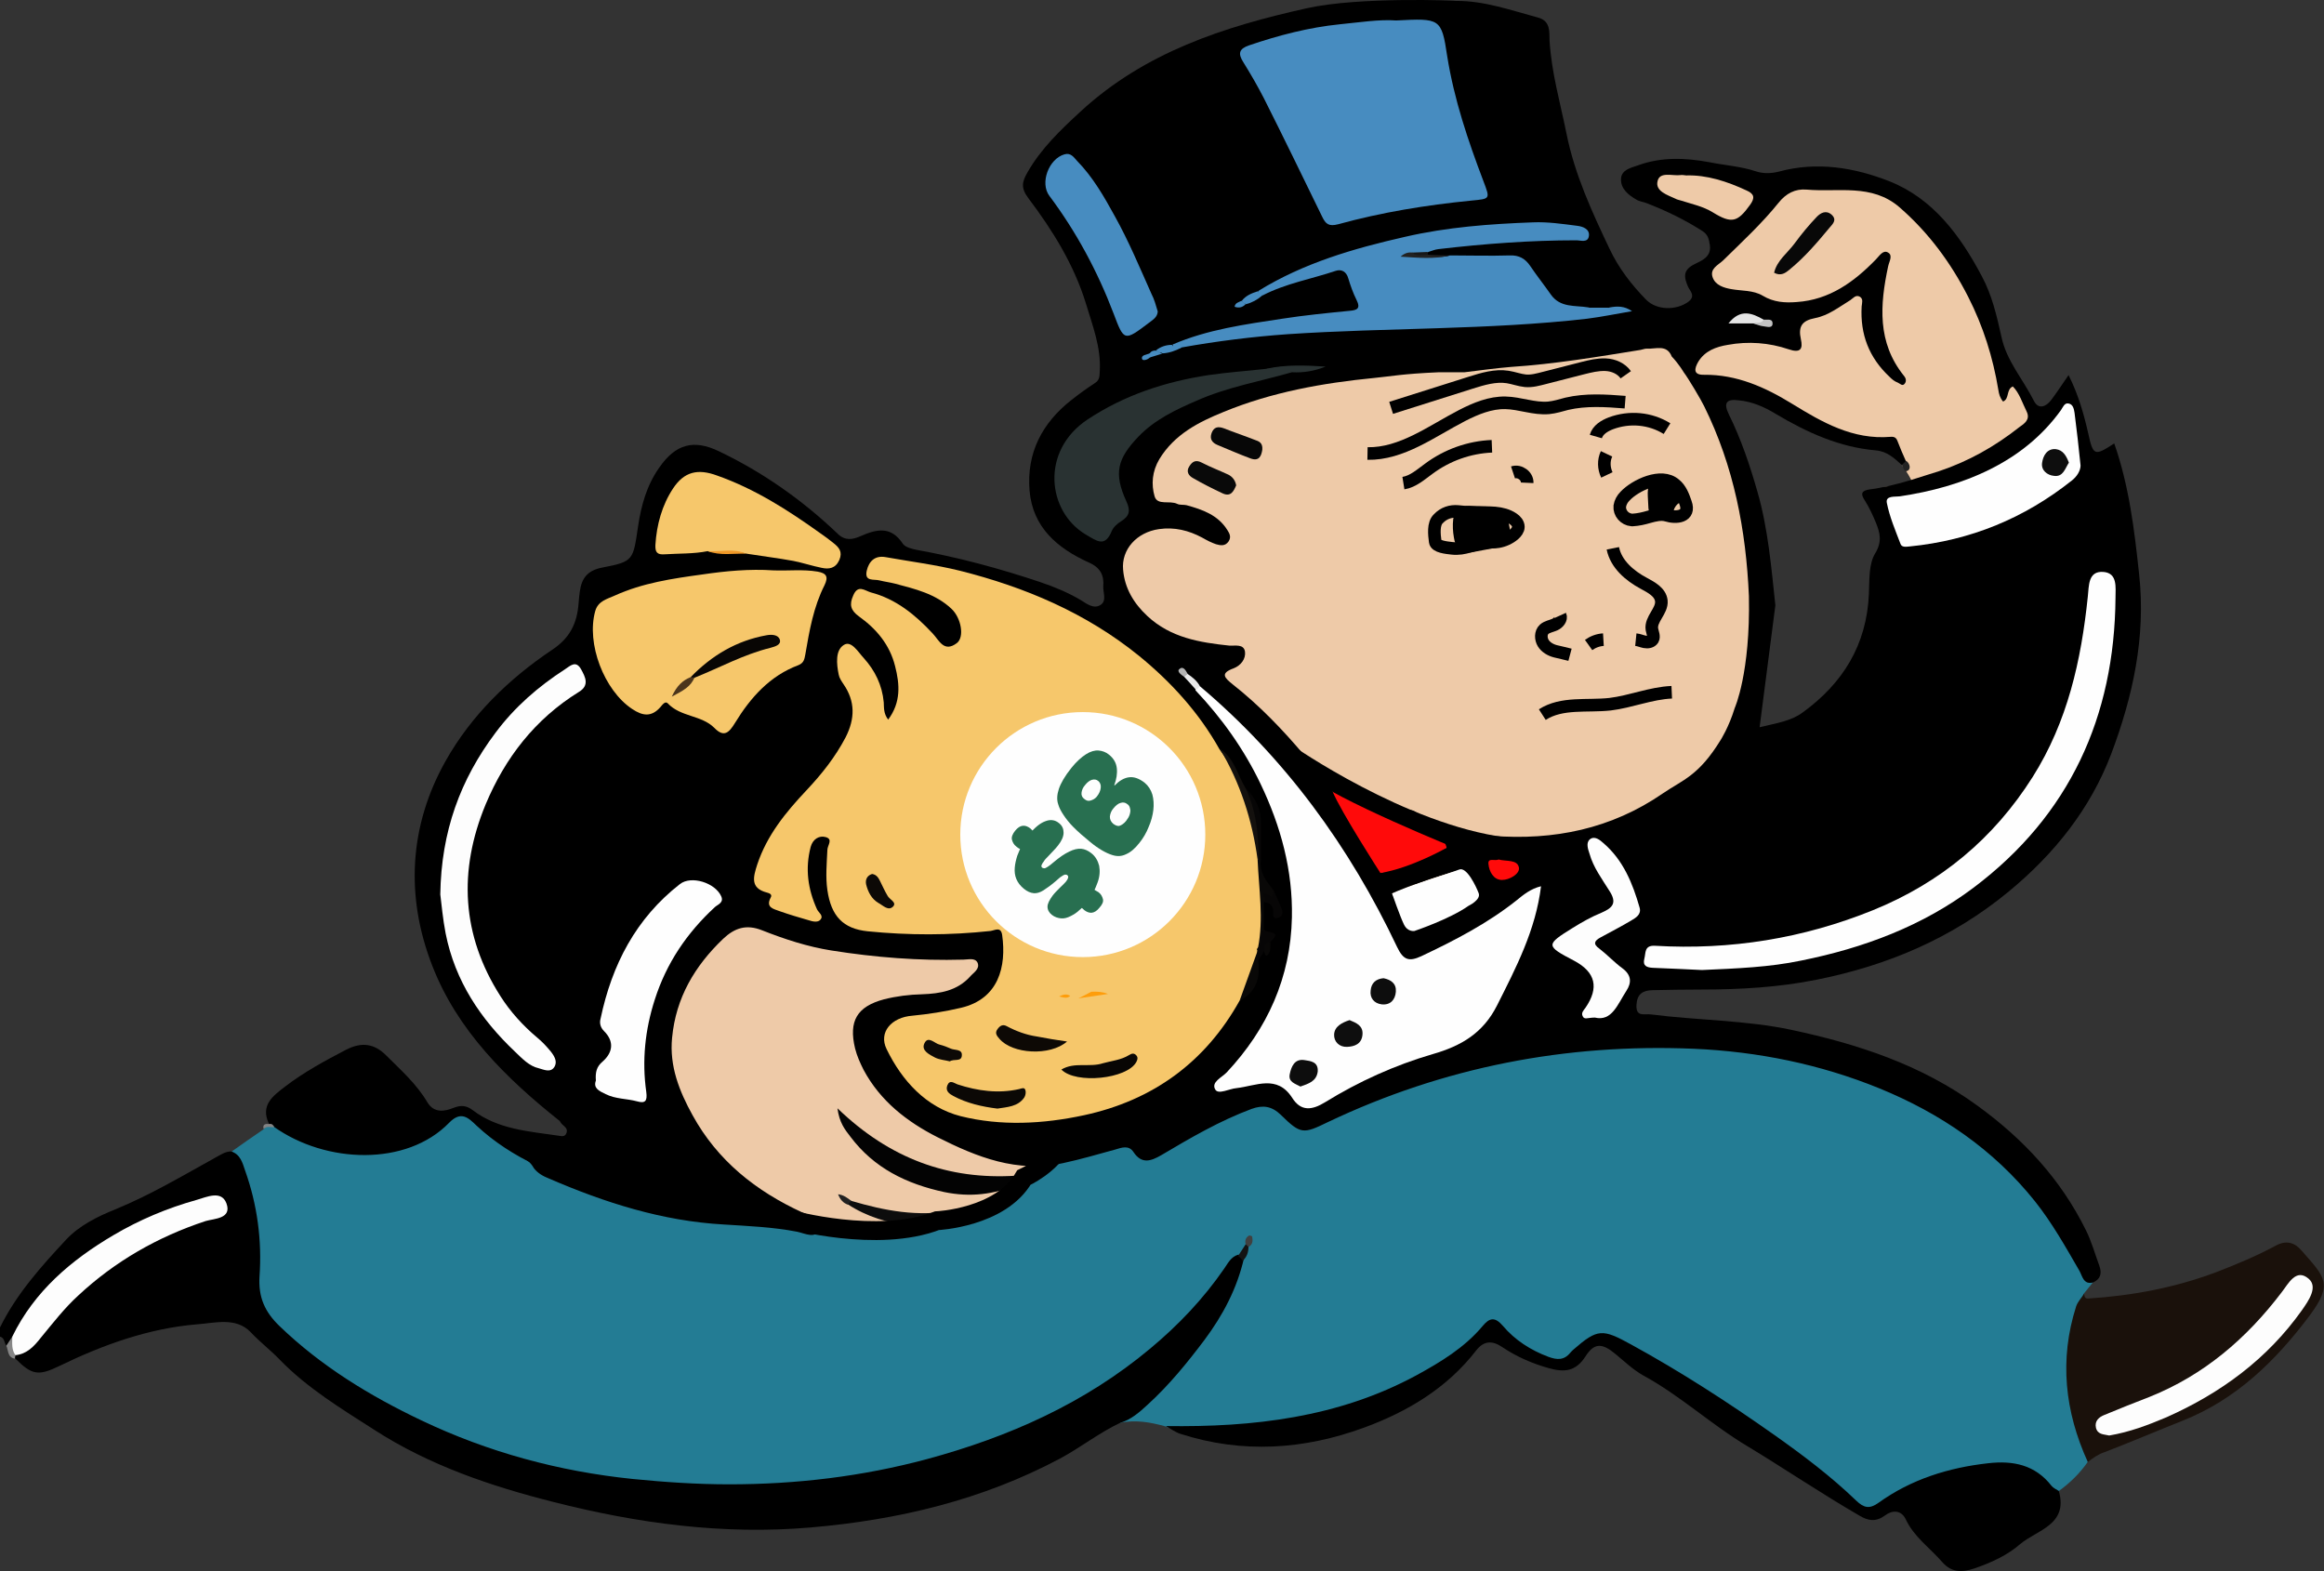 <?xml version="1.0" encoding="utf-8"?>
<!-- Generator: Adobe Illustrator 27.0.1, SVG Export Plug-In . SVG Version: 6.00 Build 0)  -->
<svg version="1.1" id="Layer_1" xmlns="http://www.w3.org/2000/svg" xmlns:xlink="http://www.w3.org/1999/xlink" x="0px" y="0px"
	 viewBox="0 0 737.9 498.9" style="enable-background:new 0 0 737.9 498.9;" xml:space="preserve">
<rect x="0" y="0" width="737.9" height="498.9" fill="#333333" stroke="none"/>
<style type="text/css">
	.st0{fill:#237C94;}
	.st1{fill:#EECAA8;}
	.st2{fill:#848484;}
	.st3{fill:#1A110B;}
	.st4{fill:#868686;}
	.st5{fill:#F6C76B;}
	.st6{fill:#FEFEFE;}
	.st7{fill:#478CC0;}
	.st8{fill:#FDFDFD;}
	.st9{fill:#293232;}
	.st10{fill:#14110E;}
	.st11{fill:#FF0A0A;}
	.st12{fill:#090807;}
	.st13{fill:#070606;}
	.st14{fill:#E5E5E5;}
	.st15{fill:#222222;}
	.st16{fill:#EF9828;}
	.st17{fill:#EAEAEA;}
	.st18{fill:#0D0D0D;}
	.st19{fill:#C2C2C2;}
	.st20{fill:#B3B3B3;}
	.st21{fill:#181818;}
	.st22{fill:#232323;}
	.st23{fill:#131313;}
	.st24{fill:#030303;}
	.st25{fill:#212121;}
	.st26{fill:#404040;}
	.st27{fill:#070707;}
	.st28{fill:#090909;}
	.st29{fill:#0B0805;}
	.st30{fill:#0D0905;}
	.st31{fill:#080604;}
	.st32{fill:#0C0906;}
	.st33{fill:#FE9D0B;}
	.st34{fill:#080808;}
	.st35{fill:#0E0E0E;}
	.st36{fill:#4B351C;}
	.st37{fill:none;stroke:#000000;stroke-width:6;stroke-miterlimit:10;}
	.st38{fill:none;stroke:#000000;stroke-width:4;stroke-miterlimit:10;}
	.st39{fill:#286F50;}
</style>
<g id="f8bwkD.tif">
	<g>
		<path class="st0" d="M355.5,451.8c12.5-9.6,22.6-21.5,31.2-34.7c3.5-5.3,4.7-11.6,8-17c0.3-1.4,0.4-2.9,1.1-4.1
			c0.1-0.2,0.2-0.4,0.4-0.5c-0.2-0.1-0.4,0-0.5,0.4c-0.6,1.2-1,2.5-2.5,2.9c-7.9,11.8-16.9,22.4-28,31.4
			c-12,9.7-25.1,17.3-39.1,23.5c-19.9,8.8-40.7,14.5-62.3,17.1c-23.1,2.8-46.1,2.8-69.1-0.5c-29.4-4.1-56.8-13.7-82.1-29.3
			c-10.9-6.7-20.4-15-29.6-23.7c-1.8-1.7-2-3.8-1.8-6.3c1.2-12.6-0.1-25-3.7-37.2c-0.9-3-1.9-5.9-3.9-8.2c3.4-2.4,6.8-4.8,10.2-7.1
			c1-1.5,2.4-1.5,4-1.3c5.1,2.8,10.3,5.3,16.1,6.8c14.4,3.6,27.4,1.4,38.6-8.7c2.4-2.1,4.8-2.8,7.4-0.6c6.4,5.7,13.5,10.4,20.4,15.4
			c11.5,6.7,23.9,10.7,36.7,13.9c13,3.2,26.3,4.2,39.6,4.8c3.6,0.1,7.1,1,10.5,1.8c1.5,0.4,2.5,0.4,3.8-1.1c-4.5-2.3-9-4.6-13.4-6.9
			c-16.5-8.8-28.1-22.1-33.8-39.9c-5.1-16,1.3-29.5,11.2-41.8c5.9-7.3,11.8-9.8,21.6-5.6c19,8.1,39.6,8.4,60,7.6
			c2.2-0.1,5.4-1.2,6.4,0.7c1.3,2.6-1.5,4.7-3.1,6.6c-4.3,5.2-10.4,6.3-16.7,6.6c-4.3,0.2-8.4,0.8-12.6,1.6c-7.1,1.5-9.7,6-8,13
			c2.8,11.6,11,19,20.2,25.2c9,6,19.1,9.8,29.7,11.8c8.5,1.5,16.8-1,25-2.9c2.2-0.5,4.4-1.2,6.5-2c3.6-1.4,6.6-2.4,8.1,2.9
			c1,3.5,3.1,0.9,4.5,0c9-5.6,18.4-10.4,27.9-14.9c5.9-2.8,10.9-3,15.1,3c2.3,3.3,5.1,3.5,9.1,1.6c24.7-11.9,50.6-19.9,78-22.9
			c18-2,36.1-3.3,54.1-0.8c30.4,4.2,58.7,13.2,82.6,33.8c12.3,10.6,20.7,23.5,28.5,37.3c0.8,1.3,0.7,3.3,2.8,3.6c-1,1.2-2,2.5-3,3.7
			c-0.7,4.5-2.8,8.5-3.5,13.1c-1.8,12.6,0,24.8,4.3,36.7c0.4,1.2,1.1,2.4,0.4,3.7c-2.5,3.6-5.6,6.6-9.2,9.2
			c-2.4,1.1-3.6-0.8-4.9-2.2c-3.5-3.9-7.9-5.5-13.1-5.5c-13.2,0.2-25.3,4-36.5,11c-6.6,4.1-7.2,4-13-1.2
			c-14.6-13.1-30.8-24-47.2-34.7c-7.9-5.2-16.5-9.2-24.5-14.3c-4.7-2.9-8.5-2-12.5,1.3c-6.9,5.7-10.7,5.9-18.2,0.8
			c-2.6-1.7-5-3.6-7.2-5.9c-2-2.1-3.8-2-5.8,0c-21.9,20.6-48.7,28.6-78,30.4c-5,0.3-10,1.1-15.1,0.9c-2.6-0.1-5.2-0.2-7.6-1.2
			C365.4,451.6,360.5,450.7,355.5,451.8L355.5,451.8z"/>
		<path class="st1" d="M259,295.3c0,0-17.8-9.2-23.9-6.8c-6.1,2.4-15.9,6.8-21.9,24s-6.9,45.9,3.6,53.1s43.4,35.8,82.5,21.5
			c0,0,19.3-1.4,23.7-11c0,0,7.9-3.8,8.3-10.5l-6.1-51l4.7-4.9l-13.7-24.9L259,295.3L259,295.3z"/>
		<path d="M415,2.6c-26.5,5.9-51.5,14-71.9,32.8c-6.3,5.8-12.6,11.8-16.9,19.4c-1.6,2.8-2.2,4.8,0.3,8.1
			c7.7,10.2,14.5,21.1,18.3,33.5c2.1,7,4.8,13.8,4.4,21.3c-0.1,1.4,0.1,2.9-1.5,3.9c-2.6,1.7-5.1,3.5-7.5,5.4
			c-9.3,7.3-14.3,16.8-13.3,28.8c1,11.7,8.9,18.3,18.8,22.8c3.7,1.6,4.9,4.1,4.6,7.6c-0.1,2,1.2,4.6-0.9,5.9
			c-2.2,1.4-4.5-0.5-6.3-1.6c-4.1-2.4-8.4-4.2-12.9-5.7c-12.8-4.3-25.8-7.8-39.1-10.2c-1.5-0.3-3.6-0.8-4.4-1.9
			c-3.8-5.8-8.4-4.7-13.6-2.4c-2.3,1-4.8,1.5-7.1-0.8c-11.2-10.7-23.7-19.5-37.7-26.2c-8.1-3.9-13.8-2.3-19,5.2
			c-4,5.7-5.7,12-6.7,18.6c-1.6,10.8-1.4,11.2-11.3,13.1c-4.8,0.9-6.6,3.4-7.2,7.6c-0.2,1.3-0.3,2.6-0.4,3.9
			c-0.5,6.2-2.7,10.9-8.5,14.7c-13.7,9.2-25.6,20.8-33.7,35.2c-11.6,20.6-12.8,43-4.3,64.9c8,20.7,23.5,35.9,40.6,49.5
			c1.6,0.9,4.1,1.3,3.1,4c-0.9,2.4-3.1,1.8-5,1.7c-0.8,0-1.5-0.5-2.3-0.6c-3.6-0.7-7.3-1-10.9-1.7c-1.5-0.3-3.6,0.1-4.1,1.9
			c-0.4,1.5,1.6,1.7,2.4,2.6c2.6,2.6,6.6,3.5,8.5,7c1.2,1.6,3,2.6,4.8,3.3c17.8,7.7,36,13.5,55.5,14.6c7.8,0.5,15.6,0.8,23.3,2.3
			c2.5,0.5,6.2,2.6,7.2-1.2c0.9-3.5-3.2-3.9-5.5-4.9c-14.8-6.8-27-16.5-34.9-30.9c-4.2-7.6-7.4-15.6-6.5-24.6
			c1.2-12.7,7.2-22.8,16.2-31.4c3.7-3.5,7.4-4.7,12.4-2.7c7.1,2.8,14.4,5.2,22,6.4c13.9,2.2,27.8,3.3,41.9,2.9c1.5,0,3.7-0.7,4.5,1
			c0.8,2-1.3,3.1-2.4,4.4c-4.1,4.5-9.5,5.4-15.2,5.6c-4.1,0.1-8.1,0.6-12.1,1.6c-8.6,2.3-11.3,6.9-9.2,15.6c0.6,2.4,1.6,4.6,2.7,6.8
			c5.3,9.9,13.8,16.5,23.5,21.4c12.5,6.3,25.2,11.4,39.9,8.2c5.6-1.2,11-2.8,16.5-4.3c2-0.6,4.3-1.5,5.8,0.8c2.6,3.9,5.5,2.9,8.8,1
			c9.3-5.5,18.5-10.9,28.7-14.7c3.6-1.3,6.4-0.9,9.3,1.9c6.3,6.2,7.1,6.1,14.9,2.3c36.8-17.5,75.6-25,116.2-23.3
			c20.4,0.9,40.1,4.9,59,12.6c19.3,7.9,36.2,19.4,49.3,35.8c5.5,6.9,9.8,14.6,14.2,22.2c0.9,1.7,1.3,4.4,4.3,3.6
			c2.4-1.1,2.8-2.9,2-5.2c-1.4-3.8-2.5-7.8-4.3-11.4c-8-16.2-19.8-28.9-34.4-39.5c-17.8-13-38-19.6-59.1-24.1
			c-14.6-3.1-29.8-3-44.6-4.9c-2-0.3-4.8,1-4.6-3c0.2-3.5,2-4.6,5-4.7c5.2-0.1,10.4-0.2,15.7-0.2c12.2,0,24.4-0.7,36.4-3.1
			c22.6-4.5,43.2-13.2,61.2-28.1c14.5-12,25.8-26.2,32.4-43.5c6.9-18.3,11.1-37.3,8.9-57.2c-1.5-14.1-3.2-28.1-7.9-41.5
			c-6.3,4.1-6.7,4-8.3-3.4c-1.4-6.1-3.1-12.1-6.2-18.3c-2,2.9-3.7,5.5-5.5,7.9c-1.6,2.1-4,3.2-5.5,0.3c-3.4-6.8-8.7-12.7-10.3-20.3
			c-1.5-6.7-3-13.3-6.3-19.4c-6.8-12.8-15.4-24.5-29.2-30c-11.1-4.4-23.1-6.4-35.2-3.1c-2.4,0.6-4.9,0.7-7.3-0.1
			c-4.8-1.6-9.9-1.9-14.8-2.9c-7.6-1.4-15.2-1.7-22.6,1c-2.3,0.8-5.2,1.4-5.4,4.2c-0.2,3.2,2.3,5.2,4.9,6.7c1,0.6,2.2,0.7,3.2,1.1
			c6.2,2.4,12.2,5.3,17.8,8.9c1.8,1.2,2,2.6,2.3,4.4c0.6,3.8-2.7,5-4.7,6c-3.9,1.9-3.6,4.1-2.2,7.3c0.6,1.3,2.5,2.9,0.1,4.7
			c-3.8,2.8-10,2.8-13.4-0.6c-4.7-4.8-8.8-10.1-11.7-16.3c-5.6-11.8-11-23.5-13.6-36.4c-2-9.9-4.8-19.5-5.4-29.7
			c-0.1-2.6,0.4-6.1-3.6-7.2c-8.6-2.3-17.1-5.4-26.2-5.3C462.5,0.2,431.7-1.1,415,2.6L415,2.6z M563.7,192.2
			c-1.3-12.1-2.3-24.3-5.7-36.1c-2.4-8.4-5.2-16.7-9.1-24.6c-1.7-3.5-0.8-4.9,3.1-4.4c4.3,0.4,8.2,2.1,11.8,4.3
			c9.9,5.9,20.2,10.6,31.8,11.6c3.5,0.3,5.8,2.4,8.2,4.6c1.7,2.3,3,4.8,3,4.8c-4.3,1.3-8.7,2.4-13.2,3c-2.6,0.4-2.9,1.4-1.5,3.5
			c1.4,2.2,2.5,4.6,3.5,7c1.3,3.2,2.1,6-0.2,9.8c-2.1,3.4-1.8,8.5-2,12.9c-0.7,16.1-8.2,28.3-21,37.6c-3.8,2.8-8.3,3.4-13.7,4.7"/>
		<path class="st1" d="M465,118.2c5-0.6,9.9-1.3,14.8-1.7c13.8-0.9,27.5-3.2,41.1-5.4c0.6-0.1,1.3-0.4,1.9-0.4
			c2.9,0.2,6.4-1.5,8,2.5c2.3,2.4,3.8,5,3.8,5c1.4,1.8,5.6,8.9,6.5,10.8c9.4,19,13.3,39.3,14.2,60.3c0.5,24.4-4.5,35.5-4.5,35.5
			c-1.9,6.2-4.5,10.2-4.5,10.2c-7,11.4-12,12.6-18.3,16.9c-16.4,11.3-34.6,15-54.2,13.5c-8.3-0.6-15.8-3.5-23.3-6.5
			c-0.7-0.1-1.3-0.6-1.9-0.3c-0.2,0.1,0.5,1,0.7,1.5c2,4.2,7,5.1,10,9c-3.9,1.7-7.6,3.5-11.4,4.9c-2.3,0.9-3.2,2-2.2,4.3
			c1,2.2,2.4,3.1,5,2c3.3-1.3,6.8-2.2,10.2-3.3c5.1-1.7,6.1,3,7.8,5.6c1.8,2.8-1.5,3.8-3.3,4.9c-4.5,2.9-9.4,5.1-14.4,7.1
			c-2.9,1.1-4.4,0.7-5.5-2.3c-7.1-19.5-18.1-36.6-31.3-52.4c-6.9-8.2-14.4-16-22.8-22.6c-2.6-2.1-4.1-3.5,0.3-5.1
			c2.3-0.9,3.9-3,3.6-5.3c-0.4-2.5-3.1-1.8-4.9-1.9c-9.5-1-18.7-2.5-26.1-9.4c-4.3-4-7.2-8.8-7.7-14.7c-0.6-6.4,4.3-11.9,11.4-12.9
			c4.9-0.7,9.4,0.4,13.7,2.7c1.4,0.8,2.9,1.6,4.4,2.1c1.4,0.4,2.9,0.7,4-0.9c0.9-1.4,0.3-2.5-0.4-3.6c-3-4.8-7.9-6.5-13-7.9
			c-0.9-0.2-2.1,0-2.9-0.4c-2.4-1.2-6.3,0.6-7.2-2.4c-1.1-3.8-0.8-7.9,1.5-11.8c4.8-7.9,12.5-11.8,20.4-15
			c15.3-6.3,31.5-9.2,47.9-10.8c5.2-0.5,8.8-1.3,20.4-1.8L465,118.2L465,118.2z"/>
		<path d="M2,427.3c-0.7-1-0.5-2.5-2-2.9v-2.9c5.2-10.6,13-19.3,21-27.9c4.2-4.5,10.1-7.4,15.6-9.6c11.2-4.6,21.4-10.7,31.9-16.5
			c1.5-0.8,3-1.9,4.9-1.9c2.9,0.9,3.6,3.6,4.4,6c3.9,10.9,5.4,22.2,4.6,33.7c-0.4,6.5,1.6,11.2,6.4,15.8
			c13.2,12.7,28.6,22.1,45,29.9c21.2,10.1,43.7,16.2,67.1,18.6c10.1,1,20.3,1.7,30.6,1.7c21.4,0,42.3-2.5,62.8-8
			c25.9-7,50.1-17.7,70.9-35.1c8.9-7.4,16.9-15.8,23.5-25.4c1.2-1.7,2.1-3.7,4.4-4.4c0.8,0,1.5,0.2,1.9,1
			c-2.2,9.7-6.7,18.2-12.6,26.1c-5.5,7.3-11.2,14.3-18,20.5c-2.6,2.4-5.3,4.8-8.8,5.8c-6.7,3.2-12.5,7.8-19,11.3
			c-24.8,13.2-51.4,19.5-79.2,21.9c-27.8,2.4-55-1.3-81.7-8.1c-19.8-5-39.3-11.6-56.7-22.8c-10.6-6.8-21.4-13.3-30.3-22.5
			c-2.9-3-6.2-5.5-9.1-8.6c-4.7-4.9-11.4-2.9-17.1-2.5c-15.4,1.3-29.8,6.5-43.6,13.2c-6.8,3.3-8.8,2.9-14.1-2.4
			c-0.2-0.4-0.2-0.9,0-1.3c5.8-2.9,9-8.4,13.1-12.9c10.8-12.2,23.8-21.2,38.8-27.3c3.6-1.5,7.3-2.8,10.9-4.3
			c1.3-0.5,3.3-0.9,2.8-2.8c-0.5-2-2.6-1.8-4.1-1.4c-7.6,1.9-14.9,4.6-22,8c-8.5,4-16.1,9.4-23.4,15.1c-6.9,5.4-11.3,13-15.9,20.3
			C4,425.7,4,427.6,2,427.3L2,427.3z"/>
		<path d="M170.2,370c-6.9-3.3-13.2-7.3-18.9-12.6c-2.6-2.5-4.9-4.8-8.7-0.9c-13.5,13.9-39.1,13-55.6,1.3c-0.4-0.6-1.2-0.5-1.6-1
			c-2.8-5.8,1.2-8.8,5-11.7c6.1-4.7,12.8-8.3,19.5-11.8c4.9-2.5,8.9-2,12.7,1.8c4.7,4.7,9.7,9.1,13.1,14.9c2.1,3.5,5.5,2.9,8.2,1.8
			c2.5-1,4.2-0.8,6.2,0.7c8,6.1,17.7,6.7,27.2,8.1c0.8,0.1,2,0.5,2.5-0.7c0.9-2.1-1.7-2.5-2-4c2.5-0.1,4.9,0.5,4.6,3.4
			c-0.3,2.6-2.8,3.9-5.1,3.2c-4.1-1.2-8.4-0.7-12.4-2.4c-2-0.8-3.6,0.8-5.2,0.8C162.4,364.9,168.5,364.9,170.2,370L170.2,370z"/>
		<path class="st2" d="M85.5,356.9c0.9-0.2,1.3,0.4,1.6,1c-1.2,0.1-2.4-0.5-3.4,0.6C83.3,356.9,84.3,356.8,85.5,356.9L85.5,356.9z"
			/>
		<path d="M370.2,452.8c27.7,0.4,54.7-2.7,79.5-16.1c7.7-4.2,15.3-8.8,21-15.6c2.3-2.8,4-3,6.5-0.1c3.8,4.5,8.8,7.7,14.4,9.8
			c2.7,1,5,1.2,7-1.3c0.3-0.4,0.7-0.7,1-1c7.7-6.7,9.2-6.6,18.3-1.6c15.7,8.6,30.7,18.3,45.3,28.6c9.2,6.5,18.1,13.2,26.2,21
			c2.4,2.3,4.2,2.7,7,0.7c10.4-7.5,22.3-11.2,34.9-12.6c7.9-0.9,14.9,0.5,20.1,7.2c0.6,0.7,1.5,1.1,2.3,1.6
			c3.1,10.8-7,12.4-12.3,16.9c-4,3.5-9.2,5.9-14.5,7.7c-3.9,1.3-7.2,1.4-10.2-2c-3.9-4.5-9-8-11.6-13.6c-1.5-3.1-4.4-2.9-6.6-1.2
			c-2.9,2.1-5.3,1.7-8,0.1c-12.1-7-23.6-14.8-35.5-22c-11.6-6.9-21.5-16.2-33.3-22.6c-3.2-1.8-6-4.5-8.8-6.8
			c-4.2-3.5-6.7-3.6-9.5,0.8c-3.1,4.8-6.7,5.1-11.7,3.7c-5.3-1.5-10.1-3.6-14.6-6.6c-3.2-2.2-5.9-2.2-8.4,1
			c-9.2,11.9-21.7,19.4-35.6,24.5c-19.1,7-38.6,8.3-58.2,2C373.2,454.8,371.8,453.7,370.2,452.8L370.2,452.8z"/>
		<path class="st3" d="M662.9,464.2c-7.3-16-9.1-32.5-3.7-49.4c0.5-1.5,1.7-2.7,2.5-4c0.2,0.7,0.1,1.6,1.4,1.5
			c13.9-0.9,27.3-3.4,40.4-8.3c6.5-2.5,13-5.2,19.1-8.5c3.3-1.8,6-1,8.2,1.6c7.3,8.4,10.2,10.4,2.4,20.8
			c-10.7,14.2-23.1,26.4-40.2,33.2c-8.3,3.3-16.5,6.8-24.8,10C666.3,461.7,664.6,462.9,662.9,464.2L662.9,464.2z"/>
		<path class="st4" d="M2,427.3c0.6-1,1.3-1.9,1.9-2.9c1.5,1.8,1.8,3.8,1,5.9c-0.1,0.4-0.1,0.7-0.2,1.1C2.3,431,2.7,428.7,2,427.3
			L2,427.3z"/>
		<path class="st5" d="M393.6,317.7c-10.9,19.6-27.6,31.7-49.4,36.4c-13,2.8-26.4,3.5-39.2,0.3c-10.9-2.8-18.6-11.2-23.5-21.3
			c-2.6-5.3,1.5-10.1,8.2-10.6c5.2-0.5,10.3-1.3,15.4-2.5c12-2.8,14.5-13.1,13.1-23.1c-0.4-2.8-2.3-1.5-3.7-1.3
			c-13,1.4-26,1.4-39,0.1c-7.8-0.8-11.6-4.8-12.8-13.1c-0.6-4.1-0.2-8.4,0-12.7c0-1.5,1.9-3.4-0.5-4.1c-2.1-0.6-4.1,0.6-4.8,3.1
			c-1.8,6.9-0.9,13.4,2,19.8c0.5,1.1,2.2,2,1.1,3.3c-0.8,1-2.5,0.6-3.7,0.2c-3.1-0.9-6.2-1.8-9.3-2.9c-1.8-0.7-4.5-1.1-2.8-4.3
			c0.6-1-0.4-1.4-1.2-1.6c-5.4-1.4-4.3-5-3.1-8.8c3.1-9.4,9.1-16.7,15.7-23.7c4.8-5.1,9.1-10.5,12.4-16.8c3-5.9,3.1-11.4-0.7-16.9
			c-0.6-0.9-1.3-1.9-1.5-3c-0.7-3.4-1.1-7.7,1.6-9.4c2.4-1.6,4.6,2.3,6.4,4.2c3.5,3.9,5.8,8.5,6.3,14c0.1,1.7-0.1,3.5,1.4,5.5
			c4.1-5.5,3.7-11.2,2.2-17c-1.7-6.8-5.9-11.8-11.5-15.8c-2.6-1.9-3.1-3.7-1.8-6.6c1.5-3.6,3.6-1.6,5.6-1c8,2.1,14.1,7.1,19.6,13
			c2.1,2.2,3.6,6.2,7.7,3.1c2.5-1.9,1.4-8-1.7-10.9c-5.1-4.8-11.6-6.3-18-8c-1.6-0.4-3.2-0.6-4.8-1c-1.8-0.5-4.9,0.5-4.1-3.1
			c0.7-3,2.6-4.9,6-4.3c7.8,1.4,15.8,2.4,23.5,4.3c20.7,5.2,40.1,13.4,56.9,27c10.3,8.4,19.1,18.1,25.6,29.7
			c7,9.7,11.7,20.3,12.1,32.5c0,1.1,0.1,2.2,0.5,3.4c1.6,8.9,1,17.8,0.8,26.6c-0.1,0.5-0.3,1-0.5,1.5
			C397.5,306.8,398.2,313.4,393.6,317.7L393.6,317.7z"/>
		<g>
			<path class="st1" d="M593.7,155.4c1-0.1,2.1-0.3,3.1-0.5C595.8,155.1,594.8,155.3,593.7,155.4z"/>
			<path class="st1" d="M599.9,154.3c-0.7,0.2-1.4,0.3-2.1,0.4C598.5,154.6,599.2,154.4,599.9,154.3z"/>
			<path class="st1" d="M643.5,130.7c-1.4-2.8-2.3-5.9-4.4-8c-2.2,1-1,3.9-3.1,4.8c-1-1.2-1.3-2.4-1.5-3.7
				c-1.7-10.3-4.8-20.2-9.6-29.6c-5.5-10.8-12.6-20.4-21.8-28.4c-8.8-7.6-19.5-4.7-29.5-5.6c-3.6-0.3-6.5,1.2-8.9,4.2
				c-5.3,6.6-11.6,12.4-17.6,18.3c-1.6,1.5-4.3,2.6-3.3,5.4c0.9,2.5,3.6,3.3,5.9,3.7c3.3,0.6,7,0.3,10,2.1c3.5,2.1,7.1,2.3,10.8,2
				c10.4-0.7,18.2-6.4,25.1-13.5c1.1-1.1,2.3-3.2,3.9-2.2c1.6,0.9,0.3,2.9,0,4.4c-2.6,12.2-3.5,24.1,5,34.7c0.7,0.8,0.9,1.8,0.2,2.6
				c-0.7,0.8-1.4-0.1-2.1-0.4c-1.1-0.4-1.9-1.1-2.7-1.9c-6.5-6.1-9.3-13.5-8.8-22.3c0.1-1.1,0.6-2.4-0.6-3.1c-1.3-0.7-2.1,0.5-3,1.1
				c-3.6,2.2-7,4.9-11.2,5.7c-4.1,0.8-5.4,2.6-4.5,6.7c0.7,3.1-0.1,4.5-3.9,3.2c-6.2-2.1-12.8-2.6-19.3-1.4
				c-3.7,0.6-7.3,1.9-9.4,5.4c-1.2,2.1-1.7,4.2,1.9,4.1c10.3-0.1,19.3,3.9,27.9,9.2c9.6,5.9,19.3,11.5,31.3,10.5
				c1.2-0.1,1.8,0.3,2.2,1.4c0.8,2.1,1.7,4.2,2.6,6.2c0.2,1.1,0.4,2-1.3,1.3c1.7,2.2,3,4.7,3,4.8c3-0.9,5.9-1.9,8.9-2.8
				c9.3-3.1,17.8-7.9,25.5-14C642.8,134.5,644.7,133.2,643.5,130.7L643.5,130.7z"/>
			<path class="st1" d="M606.2,152.6c-0.7,0.2-1.3,0.4-2,0.6C604.9,153,605.6,152.8,606.2,152.6z"/>
			<path class="st1" d="M603.1,153.5c-0.7,0.2-1.3,0.3-2,0.5C601.8,153.8,602.4,153.7,603.1,153.5z"/>
		</g>
		<path class="st6" d="M381,217.9c27.1,22.9,47.5,50.9,62.6,82.8c2,4.2,3.8,4.7,7.7,2.9c10.6-5,21-10.4,30.2-17.7
			c2.2-1.8,4.5-3.7,7.8-4.5c-1.7,13.9-7.9,25.8-14,37.9c-4.4,8.7-11.3,12.8-20.4,15.4c-12,3.5-23.5,8.7-34.2,15.3
			c-4.1,2.5-7.6,3-10.4-1.4c-4.8-7.5-11.5-3.8-17.7-3.1c-2.3,0.2-5.7,2.1-6.7,0.5c-1.5-2.4,2.1-3.9,3.6-5.5
			c13-13.9,20.3-30.2,20.7-49.2c0.3-14.9-3.5-28.9-9.9-42.3c-5.3-11.1-12.3-20.9-20.7-29.8C379.5,218.1,379.9,217.7,381,217.9
			L381,217.9z"/>
		<path class="st7" d="M443.3,6.5c13.9-0.7,14.4-0.8,16.2,11.3c2.2,13.8,6.6,26.8,11.5,39.7c2.2,5.8,2.2,5.6-3.9,6.2
			c-14.2,1.4-28.4,3.7-42.2,7.5c-3,0.8-4-0.1-5.1-2.4c-6.1-12.5-12.2-25.1-18.5-37.6c-2-3.9-4.2-7.7-6.5-11.4
			c-1.8-2.8-1.4-4.3,1.8-5.4c9.4-3.2,19-5.7,28.9-6.7C431.7,7.1,437.9,6.1,443.3,6.5L443.3,6.5z"/>
		<path class="st5" d="M245.5,181.1c4.7,0.2,9.4-0.4,14.1,0.4c2.8,0.5,3.5,1.6,2.2,4.3c-3.5,6.9-4.8,14.4-6.1,22
			c-0.3,1.6-0.5,2.7-2.2,3.4c-9.1,3.4-15.2,10.3-20.1,18.3c-1.9,3.1-3.5,4.8-6.6,1.6c-4.1-4.1-10.7-3.4-14.8-7.8
			c-0.8-0.8-1.7,0.5-2.3,1.2c-2.8,3.2-5.6,2.9-9,0.6c-8.9-5.9-14.6-20.8-11.7-31.1c0.9-3.2,3.8-3.8,6.2-4.9c8.8-4,18.3-5.4,27.8-6.7
			C230.5,181.3,238,180.6,245.5,181.1L245.5,181.1z"/>
		<path class="st7" d="M460.4,81.1c6.3,0,12.6,0.2,19,0c2.9-0.1,4.9,1,6.5,3.4c2.1,3.1,4.4,6,6.5,9c3,4.3,7.7,3.4,11.9,4.1
			c2.3,0.7,4.6,0.7,6.9,0c2.3-0.4,4.5-0.5,7,1.2c-4.8,0.8-9.5,1.8-14.3,2.4c-31.5,3.6-63.3,2.8-94.9,4.9
			c-11.3,0.8-22.5,2.2-33.7,4.2c-1.2,0.3-2.6,1.2-3-0.9c11.1-4.8,23-6.4,34.8-8.2c7.1-1.1,14.2-1.8,21.3-2.5
			c2.5-0.2,3.7-0.7,2.3-3.5c-1.1-2.2-1.9-4.5-2.6-6.8c-0.6-2.2-2.2-3-4-2.4c-7.7,2.6-15.9,4-23.2,7.8c-1.2,0.3-1.6-0.3-1.4-1.4
			c14.4-8.9,30.3-13.5,46.6-17.2c13.4-3.1,27-4.1,40.6-4.6c4.7-0.2,9.4,0.5,14.1,1.1c1.7,0.2,4,1,3.7,3.2c-0.3,2.3-2.6,1.4-4,1.4
			c-14.6,0-29.2,1.1-43.8,2.8c-1.1,0.1-2.1,0.6-3.2,0.9c-1,1.1-2.4,0.9-3.6,1C453.3,81.1,456.8,82.2,460.4,81.1L460.4,81.1z"/>
		<path class="st6" d="M540.4,308c-4.5-0.2-10.1-0.5-15.6-0.7c-1.9-0.1-3.3-0.6-2.7-2.9c0.5-1.8-0.1-4.3,3.4-4.1
			c23.9,1.4,47-2.3,69.2-11.3c21.4-8.7,38.3-22.7,50.7-42.3c11.1-17.6,15.4-37,17.5-57.2c0.4-3.4,0-8.3,5-7.9
			c4.5,0.4,3.8,4.9,3.8,8.2c-0.3,37.8-14.6,69.1-45,92c-16.2,12.2-34.9,19.2-54.8,23.2C561.9,307.1,551.6,307.5,540.4,308L540.4,308
			z"/>
		<path class="st8" d="M139.8,284c0.3-20.1,6.4-36.5,17.5-51.3c6.1-8.2,13.6-14.7,22.1-20.2c1.9-1.3,3.5-2.8,5.1,0
			c1.3,2.4,2.8,5.1-0.7,7.2c-13.9,8.6-23.4,20.9-29.6,35.7c-8.7,21-7.7,41.5,4.7,60.9c3.1,4.9,7.1,9.3,11.6,13.1
			c1.6,1.3,3.1,2.9,4.4,4.5c1.1,1.4,2.2,3.2,1.1,4.9c-1.2,1.9-3.4,0.8-4.9,0.4c-3.1-0.7-5.3-3.1-7.5-5.2
			c-11-10.4-19.1-22.5-22.1-37.6C140.6,291.8,140.2,287.1,139.8,284L139.8,284z"/>
		<path class="st9" d="M410.2,118.2c-10.1,2.9-20.5,4.7-30.2,9c-6.7,2.9-13.3,6-18.5,11.4c-6.8,7.1-7.9,11.7-3.9,20.5
			c1.4,3,1.1,4.7-1.6,6.4c-1.2,0.7-2.5,1.9-3,3.1c-2.2,5.4-4.8,3.1-8.3,1.1c-12.2-7.3-14.4-26.5,0.6-36.5
			c11.8-7.8,24.7-12,38.4-14.1c6.1-0.9,12.3-1.3,18.4-2C404.8,117.2,407.8,115.2,410.2,118.2L410.2,118.2z"/>
		<path class="st6" d="M660.6,147.8c0,1.6-1.1,3.5-2.8,4.8c-15.1,12-32.2,19-51.4,20.9c-1.2,0.1-2.6,0.4-3-0.9
			c-1.6-4.2-3.4-8.4-4.3-12.9c-0.5-2.4,2.6-1.9,4.1-2.1c10-1.5,19.7-4.1,28.7-8.6c9-4.5,16.6-10.6,22.5-18.8
			c0.6-0.9,1.1-2.3,2.3-2.1c1.5,0.2,1.8,1.7,2,3C659.4,136.5,660,141.9,660.6,147.8L660.6,147.8z"/>
		<path class="st6" d="M189.2,343.1c-0.2-2.6,0.2-4.4,2.1-6c3.3-2.9,3.8-6.4,0.5-9.7c-1.2-1.2-1.5-2.6-1.1-4
			c3.6-17.1,11.2-31.8,25.2-42.7c3.6-2.8,11.2-0.4,13.1,3.9c0.9,2-1.1,2.6-2,3.4c-8.9,8.2-15.4,17.8-19.1,29.4
			c-3.1,9.6-4.1,19.4-2.7,29.3c0.4,3-0.4,3.7-2.9,3c-3.3-0.9-6.8-0.7-10-2.3C190.2,346.4,188.3,345.5,189.2,343.1L189.2,343.1z"/>
		<path class="st5" d="M224.7,175c-4.5,0.9-9.1,0.7-13.6,1c-2.5,0.2-3.1-0.7-3-3c0.4-6.4,2.1-12.6,5.6-17.9c3.5-5.3,7.8-6.4,14-4.1
			c11.9,4.2,22.4,10.9,32.6,18.2c1.5,1,2.9,2.1,4.3,3.2c1.8,1.4,3,2.8,1.9,5.4c-1.2,2.7-3.3,3-5.6,2.5c-3-0.6-6-1.6-9-2.2
			c-4.9-0.9-9.9-1.5-14.9-2.3C232.9,174.7,228.7,176.1,224.7,175L224.7,175z"/>
		<path class="st7" d="M367.6,98.9c-0.1,1.8-1.5,2.6-2.8,3.6c-7.8,5.9-7.9,5.9-11.2-2.9c-5.1-13.4-11.8-25.9-20.4-37.4
			c-3.1-4.1-0.2-11.8,4.8-13.2c2-0.6,3,1,4,2.1c5,5.1,8.6,11.4,12,17.6c4.4,7.9,7.9,16.3,11.6,24.6C366.5,95,367,96.9,367.6,98.9
			L367.6,98.9z"/>
		<path class="st8" d="M506.4,323.1c-2.3,0-3.4,0.8-3.9-0.5c-0.5-1,0.3-1.8,0.9-2.6c4.4-6.4,3.2-11.3-3.5-14.9
			c-9.2-4.8-9.2-5.1-0.5-10.5c2.9-1.8,5.9-3.5,9.1-4.8c3.7-1.6,5-3.2,2.4-7.1c-2.3-3.7-5-7.3-6.2-11.6c-0.5-1.5-1.2-3.5,0.1-4.6
			c1.5-1.2,3.2,0.2,4.3,1.2c6.3,5.4,9.3,12.8,11.5,20.5c0.6,2.2-1.2,3.2-2.7,4.1c-3.2,1.9-6.5,3.6-9.8,5.4c-1.8,1-2.4,2-0.3,3.5
			c2.6,2,4.8,4.4,7.4,6.3c2.8,2.1,2.9,4.5,1.2,7.1C513.6,318.9,511.8,324.4,506.4,323.1L506.4,323.1z"/>
		<path class="st1" d="M535.4,55.7c6.5-0.2,13,1.9,19.2,4.8c2.5,1.1,2.6,2.4,1.1,4.5c-4,5.6-5.9,6.1-11.9,2.4
			c-3.1-1.9-6.6-2.6-10-3.7c-0.6-0.2-1.3-0.3-1.8-0.6c-2.6-1.2-6.5-2.4-5.7-5.6c0.7-3.1,4.7-1.6,7.2-1.9
			C534,55.5,534.5,55.6,535.4,55.7L535.4,55.7z"/>
		<path class="st10" d="M399.3,272.9c-1.7-12.5-5.5-24.3-12-35.2c4.6,3,5.6,8.3,8.2,12.6c4.9,6.4,4.5,13.9,4.4,21.3
			C400,272.1,399.8,272.6,399.3,272.9L399.3,272.9z"/>
		<path class="st11" d="M475.8,272.9c2.5,0.7,6.1-0.1,6.5,2.7c0.2,1.9-3,3.8-5.4,3.8c-2.7,0-4.1-2.7-4.3-5.1
			C472.4,272.2,474.7,273.5,475.8,272.9z"/>
		<path class="st12" d="M399.4,301.1c1.9-9.4,0.3-18.8-0.1-28.2l0.3-0.2c0.3-0.3,0.6-0.3,0.8,0.1c-0.7,4.1,1.6,6.9,3.9,9.8
			c0.6,1.8,1.3,3.5-1.9,2.3c-0.5-0.2-0.4,1.3-1.1,1.6c0,2.9,0,5.9,0,8.8C401.3,297.4,403,300.2,399.4,301.1L399.4,301.1z"/>
		<path class="st12" d="M393.6,317.7c1.9-5.3,3.8-10.6,5.7-15.8c1,1,0.8,2.1,0.2,3.2C400.2,310.5,398.9,315,393.6,317.7z"/>
		<path class="st13" d="M400.4,272.8c-0.3,0-0.5,0-0.8-0.1c0-7.7-0.7-15.3-4.1-22.4c3.3,3.1,5,6.9,4.9,11.5
			C400.4,265.4,400.4,269.1,400.4,272.8z"/>
		<path class="st13" d="M401.4,286.5c1.2,0-2.5-5,2-1.9c1,0.7,0.6-1.3,0.9-2.1c1,2.2,2,4.3,2.8,6.5c0.4,1.2-0.3,2.3-1.6,2.5
			c-1.5,0.2-1.2-1.1-1.2-2C404.2,287.7,403.4,286.6,401.4,286.5L401.4,286.5z"/>
		<path class="st14" d="M556.7,102.7h-7.9c3.8-4.8,7.5-3.3,11.2-1.2C559.6,104,557.9,102.7,556.7,102.7L556.7,102.7z"/>
		<path class="st9" d="M410.2,118.2c-2.5-1.9-5.5-0.1-8.1-1.1c6.2-1.4,12.5-1.1,18.8-0.7C417.4,117.8,413.9,118.4,410.2,118.2
			L410.2,118.2z"/>
		<path class="st13" d="M399.4,305c-0.1-1-0.1-2.1-0.2-3.2c-0.2-0.3-0.1-0.5,0.1-0.8c2.2-1.4,0-4.4,2.1-5.9c0.5,1.4,6.2,0.2,2,3.9
			c-1.1,0.7-0.8,2.3-2,2.9C400.8,303.1,400.1,304.1,399.4,305L399.4,305z"/>
		<path class="st15" d="M460.4,81.1c-5.2,1.3-10.4,0.7-15.7,0.4c1.1-1,2.3-1.5,3.8-1.3c1.6,0.8,3.4-0.2,5,0.7
			C455.8,81,458.1,81.1,460.4,81.1L460.4,81.1z"/>
		<path class="st7" d="M372.1,109.5c0.8,1.2,2.1,0.4,3,0.9c-1.9,1-3.9,1.7-6,1.8c-0.6-0.5-1.6-0.1-2-1
			C368.5,110.1,370.2,109.5,372.1,109.5z"/>
		<path class="st16" d="M224.7,175c4.1,0.3,8.2-1,12.2,0.8C232.8,175.7,228.7,176.5,224.7,175z"/>
		<path class="st7" d="M399.3,92.5c0.5,0.5,0.9,0.9,1.4,1.4c-1.5,1.3-3.2,2.2-5.1,2.7c-0.5-0.3-1.1-0.4-1.3-1.1
			C395.5,93.9,397.4,93.1,399.3,92.5z"/>
		<path class="st17" d="M381,217.9c-0.4,0.4-0.8,0.8-1.2,1.2c-1.2-1.4-2.5-2.8-3.8-4.2c-0.2-0.9,0.1-1.3,1.1-0.9
			C378.6,215,380.1,216.2,381,217.9L381,217.9z"/>
		<path class="st18" d="M449.3,260.2c-1.1-0.8-2.2-1.7-3.5-2.6c2.1-0.9,3.6-0.3,4.8,1.4C450.2,259.4,449.8,259.8,449.3,260.2z"/>
		<path class="st12" d="M401.4,302.1c0-1.4,0-2.9,2-2.9c-0.1,1.2,0.1,2.6-0.5,3.5C402,304.2,401.6,303.1,401.4,302.1L401.4,302.1z"
			/>
		<path class="st19" d="M556.7,102.7c1.1-0.5,2.5,0.2,3.3-1.2c1.2,0.1,3-0.5,2.8,1.5c-0.2,1.3-1.9,0.7-2.9,0.6
			C558.8,103.5,557.8,103,556.7,102.7z"/>
		<path class="st7" d="M367,111.3c0.7,0.3,1.4,0.7,2,1c-1.3,0.4-2.6,0.8-3.9,1.2c-0.3-0.3-0.4-0.5-0.3-0.8c0.1-0.3,0.1-0.4,0.2-0.4
			C365.5,111.4,366.3,111.3,367,111.3z"/>
		<path class="st7" d="M511.1,97.7c-2.3,1.4-4.6,1.4-6.9,0C506.5,97.7,508.8,97.7,511.1,97.7z"/>
		<path class="st7" d="M394.2,95.5c0.4,0.4,0.9,0.7,1.3,1.1c-1,1-2.1,1.3-3.5,0.8C392.2,96.1,393.3,96,394.2,95.5L394.2,95.5z"/>
		<path class="st20" d="M377.1,214l-1.1,0.9c-0.9-0.6-2.4-1.7-1.6-2.4C375.6,211.3,376.5,212.8,377.1,214z"/>
		<path class="st21" d="M453.4,80.9c-1.7,0-3.5,0.7-5-0.7l4.9-0.2C453.3,80.3,453.4,80.6,453.4,80.9z"/>
		<path class="st22" d="M605.2,146.3c1.3,0.9,1.5,2.6,0.6,3.1c-1.1,0.8-1.5-0.9-1.9-1.8C604.3,147.2,604.8,146.7,605.2,146.3z"/>
		<path class="st7" d="M365.1,112.2c0,0.4,0,0.8,0.1,1.2c-0.8,0.9-2.5,1.3-2.6,0.5C362.3,112.7,364.1,112.6,365.1,112.2z"/>
		<path class="st8" d="M4.9,430.3c-1.3-1.8-1-3.9-1-5.9c7-14.4,18.7-24.3,32.1-32.2c8.3-4.9,17.1-8.6,26.4-11.2
			c3.2-0.9,7.9-3.2,9.5,1.1c1.8,4.9-3.9,4.8-6.6,5.6c-15.2,5-28.8,12.8-40.4,23.6c-4.4,4-8.1,8.8-11.9,13.4
			C10.8,427.5,8.6,429.9,4.9,430.3L4.9,430.3z"/>
		<path class="st23" d="M393.1,398.8c0.8-1.2,1.6-2.5,2.4-3.7c0.8-0.3,1.3-0.1,0.9,0.9c0,1.6-0.5,3.1-1.8,4.3
			C394.2,399.7,393.7,399.2,393.1,398.8L393.1,398.8z"/>
		<path class="st24" d="M265.9,351.9c16.6,16,35.2,22.8,56.8,21.4c0.9-0.1,2.1-0.8,2.5,0.6c0.4,1.6-1.1,1.8-2.1,2.2
			c-7.5,3.2-15.1,4.1-23.3,2.4c-12-2.6-22.3-7.6-29.8-17.6C268.2,358.6,266.5,356.4,265.9,351.9z"/>
		<path class="st18" d="M270.3,381.3c10.5,3.1,21.2,5.2,32.5,3c-4.9,7-21.7,5.9-33.6-1.9C268.9,381.5,269.2,381,270.3,381.3
			L270.3,381.3z"/>
		<path class="st25" d="M270.3,381.3c-0.4,0.4-0.8,0.8-1.1,1.2c-1.4-0.5-2.4-1.5-3.1-3.3C267.9,379.4,269.1,380.4,270.3,381.3
			L270.3,381.3z"/>
		<path class="st26" d="M396.4,395.9c-0.3-0.3-0.6-0.6-0.9-0.9c-0.3-1.2,0.1-2.1,1.1-2.7c0.2-0.1,1,0.2,1,0.4
			C397.8,394,397.8,395.2,396.4,395.9L396.4,395.9z"/>
		<path class="st8" d="M669.7,455.8c-1.6-0.4-3.6-0.2-4.2-2.4c-0.5-2.2,0.9-3.4,2.6-4.1c4.8-2,9.6-3.9,14.5-5.8
			c17.2-6.9,30.7-18.5,41.8-33.1c2.2-2.8,4.6-7.8,8.6-4.4c3.1,2.6,0,7-2.1,10c-11,15.5-25.7,26.3-43,34
			C682,452.5,676.2,454.7,669.7,455.8L669.7,455.8z"/>
		<path class="st27" d="M400.8,142.8c-0.3,1.8-0.9,3.9-3.9,2.7c-3.5-1.3-6.9-2.8-10.3-4.2c-1.7-0.7-2.6-1.9-1.9-3.8
			c0.7-1.9,2-2.2,3.9-1.5c3.3,1.3,6.6,2.4,9.9,3.7C399.6,140.1,401,140.5,400.8,142.8L400.8,142.8z"/>
		<path class="st28" d="M392.5,154.1c-0.8,1.9-1.7,3.7-4.2,2.6c-3.2-1.5-6.4-3.1-9.5-4.9c-1.3-0.7-2.3-2-1.2-3.7
			c1-1.6,2.1-2.2,4-1.2c2.7,1.4,5.6,2.5,8.4,3.8C391.2,151.3,392.2,152.4,392.5,154.1L392.5,154.1z"/>
		<path class="st29" d="M316.7,352c-4.9-0.6-9.7-1.7-14-4c-1.3-0.7-2.6-1.6-1.9-3.4c0.8-1.9,2.1-0.7,3.2-0.3c6.4,2.1,13,3,19.6,1.5
			c0.8-0.2,1.7-0.7,2,0.4c0.2,0.7,0,1.7-0.4,2.3C323.2,351.4,319.8,351.5,316.7,352L316.7,352z"/>
		<path class="st30" d="M338.8,330.7c-5.4,4.7-17.4,4-21.5-0.9c-0.8-0.9-1.5-1.8-0.6-3c0.7-1,1.6-1.7,2.9-1c3,1.6,6.2,2.8,9.6,3.3
			C332.2,329.7,335.4,330.2,338.8,330.7L338.8,330.7z"/>
		<path class="st31" d="M337,339.6c4.2-2.5,8.9-0.6,13.2-2c2.8-0.8,5.7-1,8.3-2.6c0.8-0.5,1.5-0.7,2.2,0c0.7,0.7,0.5,1.4,0.1,2.2
			C357.9,342.6,341.6,344.3,337,339.6L337,339.6z"/>
		<path class="st32" d="M276.9,277.5c1.4,0.2,2,1.2,2.5,2.2c0.8,1.6,1.5,3.2,2.4,4.7c0.6,1.2,3,2.1,1.8,3.4
			c-1.5,1.6-3.2-0.3-4.7-1.1c-2.2-1.3-3.3-3.5-3.9-5.9C274.7,279.3,275.3,278,276.9,277.5L276.9,277.5z"/>
		<path class="st32" d="M301.6,337c-1.6-0.4-3.3-0.5-4.7-1.2c-1.7-0.9-4.5-2.2-3.4-4.5c1.2-2.6,3.3,0.1,4.9,0.4
			c1.2,0.3,2.5,0.8,3.6,1.3c1.2,0.5,3.5,0.1,3.4,2C305.4,337.3,302.8,336.1,301.6,337L301.6,337z"/>
		<path class="st33" d="M346.5,314.9c1.8-0.1,3.6,0,5.3,0.7c-2.7,0.4-5.3,0.8-9.4,1.4C344.6,315.9,345.6,315.4,346.5,314.9z"/>
		<path class="st33" d="M336.3,316.4c1.5-0.8,2.5-0.8,3.5-0.2C338.9,317.1,337.9,316.8,336.3,316.4z"/>
		<path class="st34" d="M563.3,86.6c0.9-3.9,4.3-6.3,6.5-9.3c2.2-3,4.6-5.9,7.1-8.5c1.2-1.2,2.9-2.2,4.7-0.6c1.8,1.7,0.2,3-0.7,4.1
			c-3.9,4.7-7.9,9.4-12.7,13.3C567,86.6,565.5,87.8,563.3,86.6L563.3,86.6z"/>
		<path class="st18" d="M412.9,345c-1.6-0.9-3.9-1.4-3.4-3.9c0.5-2.4,1.5-5,4.7-4.5c1.9,0.3,4.4,0.5,4.2,3.6
			C418,343.4,415.4,344.1,412.9,345L412.9,345z"/>
		<path class="st35" d="M428.5,323.9c2.2,0.9,4.4,1.8,4.1,4.7c-0.3,2.9-2.5,3.7-4.9,3.8c-2.5,0.1-4.2-1.7-4.1-3.9
			C423.7,325.9,426.1,324.7,428.5,323.9L428.5,323.9z"/>
		<path class="st18" d="M439.3,310.6c2.4,0.5,4.1,1.7,3.9,4.3c-0.2,2.5-1.7,4.3-4.5,4c-2.4-0.3-3.8-2-3.5-4.4
			C435.4,312.1,436.9,310.8,439.3,310.6L439.3,310.6z"/>
		<path class="st31" d="M219.3,215c6.7-6.9,14.6-11.6,24.1-13.3c1.6-0.3,3.7-0.2,4.2,1.4c0.5,1.7-1.6,2.2-3,2.6
			c-8.5,2.1-16.1,6.3-24.1,9.5C220.1,215.5,219.7,215.4,219.3,215z"/>
		<path class="st36" d="M219.3,215c0.4,0.1,0.8,0.1,1.2,0.1c-1.1,2.9-3.6,4.2-7.2,6.1C214.9,217.7,216.8,216,219.3,215z"/>
		<path class="st35" d="M656.9,146.9c-1.2,1.8-1.8,4.6-4.7,4.2c-2.2-0.2-4.2-1.8-3.8-4.2c0.3-2.1,1.5-4.5,4.3-4.3
			C655.1,142.9,656.1,144.8,656.9,146.9L656.9,146.9z"/>
	</g>
</g>
<path class="st37" d="M250.9,387.2c0,0,27.7,7.7,46.6,0.4c0,0,20.2-0.9,27.6-13.7c0,0,9-4.1,11.9-10.9"/>
<g>
	<path class="st38" d="M512.1,174.1c1,5,5.3,8.7,9.8,11.1c2.4,1.3,5.3,2.8,5.6,5.6c0.3,3.2-3.5,5.8-3,9c0.2,1.1,0.8,2.3,0.3,3.2
		c-0.5,0.8-1.6,1-2.6,0.8s-1.8-0.6-2.8-0.7"/>
	<path class="st38" d="M509.1,203.1c-1.7,0.1-3.3,0.7-4.7,1.7"/>
	<path class="st38" d="M495.4,195.4c0.5,1.1-0.6,2.4-1.7,2.9s-2.5,0.7-3.4,1.5c-1.2,1.1-1.1,3.1-0.3,4.4s2.3,2.2,3.9,2.6
		s3.1,0.7,4.6,1.1"/>
	<path class="st38" d="M441.7,129.5l25.3-8c3.8-1.2,7.8-2.4,11.7-1.8c1.9,0.3,3.7,1,5.6,1.2c2.1,0.2,4.1-0.4,6.1-0.9l12.1-3.1
		c2.4-0.6,4.8-1.2,7.3-1.1s5,1.2,6.4,3.2"/>
	<path class="st38" d="M434.2,144c10.9,0.2,20.4-7.1,30.1-12.1c4.3-2.2,8.9-4.1,13.7-4c4.6,0.1,9.1,2,13.7,1.6
		c2-0.2,3.9-0.8,5.8-1.3c6-1.4,12.3-1,18.5-0.5"/>
	<path class="st38" d="M445.6,153.4c3.1-0.5,5.6-2.8,8.1-4.6c5.8-4.3,12.8-6.8,20-7.1"/>
	<path class="st38" d="M506.7,138.6c0.6-2.1,2.7-3.4,4.8-4.2c5.9-2.2,12.5-1.6,17.8,1.7"/>
	<path class="st38" d="M480.4,150c2.1-0.7,4.6,1.1,4.5,3.3"/>
	<path class="st38" d="M510.1,144.1c-1,2.1-0.9,4.6,0.1,6.7"/>
	<path class="st38" d="M489.7,226.9c6.2-4,14.2-2.5,21.5-3.3c6.6-0.8,12.9-3.5,19.6-3.8"/>
	<path class="st38" d="M462.9,162.4c1.9,0.2,3.8,0.4,5.7,0.4c4,0,8.4-0.4,11.8,1.9c0.9,0.6,1.7,1.5,1.7,2.6c0,0.9-0.7,1.8-1.4,2.4
		c-1.4,1.2-3.2,2-5,2.3c-1.2,0.2-2.4,0.1-3.6,0.2c-4.3,0.4-6.8,2.4-11.1,1.9c-1.7-0.2-5.1-0.5-5.3-2.1c-0.3-2.3-0.7-5.7,1-7.3
		C458.4,162.9,460.6,162.2,462.9,162.4L462.9,162.4z"/>
	<path class="st38" d="M516,157.5c-0.9,0.9-1.5,2-1.7,3.2c-0.2,2.2,1.5,4.2,3.8,4.4c0.1,0,0.2,0,0.3,0c1.8-0.1,3.5-0.5,5.2-1
		c1.8-0.5,3.8-1,5.5-0.5c3.2,1,7.7,0.5,6.1-3.9c-0.7-2.1-1.6-4.5-3.4-5.9C527.5,150.1,519.2,154.1,516,157.5L516,157.5z"/>
	<path d="M466.4,162.6c-1.5-0.1-2.8,1-3,2.5c-0.2,1.7-0.1,3.5,0.2,5.2l0.2,1c0.3,1.4,1.7,2.4,3.1,2.1l8.5-1.6c1.4-0.3,2.3-1.6,2.1-3
		c0,0,0-0.1,0-0.1l-0.6-3.1c-0.4-1.5-1.7-2.6-3.2-2.7L466.4,162.6L466.4,162.6z"/>
	<path class="st38" d="M466.4,162.6c-1.5-0.1-2.8,1-3,2.5c-0.2,1.7-0.1,3.5,0.2,5.2l0.2,1c0.3,1.4,1.7,2.4,3.1,2.1l8.5-1.6
		c1.4-0.3,2.3-1.6,2.1-3c0,0,0-0.1,0-0.1l-0.6-3.1c-0.4-1.5-1.7-2.6-3.2-2.7L466.4,162.6L466.4,162.6z"/>
	<path d="M526.2,152.6c-1.2,0.1-2.3,0.7-2.6,1.3s-0.5,2.3-0.4,3.7l0.2,3.8c0.1,1.5,1.3,2.6,2.8,2.6l2.1,0c1.5,0,2.8-0.9,3.1-1.9
		c0.3-1.1,1-2,2-2.6c0.8-0.4,0.9-1.8,0.1-3l-0.3-0.5c-0.8-1.2-2.2-2.6-3.2-3C528.8,152.7,527.5,152.5,526.2,152.6L526.2,152.6z"/>
</g>
<path class="st6" d="M442,283.7c0,0,2.6,7.5,3.8,9.9s3.3,2,3.3,2s11.1-3.7,17.2-8c0,0,4-1.9,3.2-4s-3.8-8.5-6.2-7.5
	S444.9,281.9,442,283.7z"/>
<path d="M437.1,277.6c0,0,10.2-3.5,12.2-4s3.1,2,3.1,2l7.7,1.4c0,0-18.5,6.1-20.3,7.9S437.1,277.6,437.1,277.6L437.1,277.6z"/>
<path class="st11" d="M423.1,251.3c0,0,22.6,5.2,25.6,7.4s9.8,5.8,10.6,10.5c0,0-11.2,6.4-21,8C438.3,277.2,425.8,257.8,423.1,251.3
	L423.1,251.3z"/>
<path d="M410.5,236.8c0,0,35.8,25,67.7,29.1l-14.8,3.9c0,0-40.2-16.2-48.5-23.7C406.6,238.6,410.5,236.8,410.5,236.8L410.5,236.8z"
	/>
<circle class="st6" cx="343.8" cy="265" r="38.9"/>
<g>
	<path class="st39" d="M345.4,286.2c-0.8,1-1.6,1.9-2.6,2.7c-0.9,0.9-1.9,1.5-2.9,2s-2,0.8-3,0.7s-2-0.4-2.9-1.1s-1.4-1.6-1.4-2.6
		c0-1,0.6-2.1,1.6-3.5c0.6-0.8,1.4-1.6,2.2-2.4c0.9-0.8,1.5-1.5,2-2c0.8-1,1-1.7,0.5-2.1c-0.2-0.2-0.5-0.2-0.8-0.2
		c-0.3,0.1-0.7,0.3-1.1,0.6c-0.5,0.3-1,0.8-1.7,1.4c-1.5,1.3-2.9,2.3-4,3c-1.1,0.7-2.2,1-3.1,0.9c-1-0.1-2-0.5-3.1-1.4
		c-1.1-0.9-1.9-1.9-2.4-3.1s-0.6-2.4-0.5-3.6c0.1-1.3,0.4-2.5,0.8-3.8c0.5-1.3,1-2.5,1.7-3.7s1.4-2.2,2.1-3.1c1.7-2.1,3.4-3.5,5-4.1
		c1.7-0.7,3.2-0.5,4.5,0.6c1,0.8,1.4,1.8,1.4,3c0,1.2-0.6,2.6-1.8,4.1c-0.4,0.5-0.9,1.1-1.5,1.7c-0.6,0.6-1.1,1.2-1.7,1.8
		c-0.5,0.5-1,1-1.2,1.4c-0.4,0.5-0.7,1-0.8,1.3c-0.1,0.4,0,0.6,0.2,0.8c0.2,0.1,0.4,0.2,0.7,0.2c0.3,0,0.6-0.2,1.1-0.5
		c0.5-0.3,1.1-0.8,1.8-1.4c1.9-1.6,3.5-2.7,5-3.4c1.4-0.7,2.7-1,3.8-0.9c1.1,0.1,2.2,0.6,3.2,1.4c1.3,1,2.1,2.4,2.5,4
		c0.3,1.6,0.2,3.4-0.5,5.3S346.9,284.2,345.4,286.2L345.4,286.2z M349.1,288.2c-0.8,1-1.6,1.5-2.4,1.6c-0.8,0.1-1.6-0.2-2.4-0.8
		c-0.6-0.5-1.1-1-1.5-1.5c-0.4-0.5-0.6-1-0.8-1.5l3.5-4.4c0.5,0.1,1.1,0.4,1.8,0.8s1.1,0.7,1.5,0.9c0.8,0.6,1.2,1.4,1.4,2.2
		S350,287.2,349.1,288.2L349.1,288.2z M325.8,270.4c-0.5-0.1-1.1-0.4-1.7-0.7s-1.1-0.6-1.4-0.9c-0.8-0.6-1.2-1.4-1.4-2.2
		s0.2-1.8,1-2.8c0.8-1,1.6-1.5,2.4-1.6c0.8-0.1,1.6,0.2,2.4,0.8c0.5,0.5,1,0.9,1.3,1.4c0.3,0.5,0.5,0.9,0.7,1.4L325.8,270.4
		L325.8,270.4z"/>
	<path class="st39" d="M361.8,267.6c-1.4,1.8-2.8,3-4.2,3.6c-1.4,0.7-2.8,0.8-4.4,0.3c-1-0.3-2.1-0.8-3.3-1.5s-2.5-1.6-3.8-2.7
		c-2.1-1.7-3.8-3.2-5.2-4.6c-1.4-1.4-2.4-2.7-3.2-3.9s-1.4-2.3-1.7-3.4c-0.5-1.4-0.4-3.1,0.2-4.9s1.9-4.1,4-6.7
		c1.6-2,3.2-3.4,4.6-4.3c1.4-0.9,2.8-1.3,4-1.2c1.2,0.1,2.3,0.5,3.3,1.3c1.5,1.2,2.3,2.6,2.5,4.3s-0.1,3.5-0.8,5.4l0.1,0.1
		c1.5-1.5,3-2.4,4.6-2.6c1.6-0.2,3.2,0.4,4.9,1.7c1.2,1,2,2.2,2.5,3.8c0.4,1.5,0.5,3.2,0.3,4.9s-0.7,3.6-1.5,5.4
		C364,264.4,363,266.1,361.8,267.6L361.8,267.6z M357.6,260.6c0.5-0.7,0.9-1.3,1.1-2s0.3-1.3,0.1-1.9c-0.1-0.6-0.4-1.1-0.9-1.4
		c-0.6-0.5-1.3-0.6-2-0.4c-0.8,0.2-1.6,0.8-2.4,1.8c-0.7,0.8-1,1.7-1.1,2.6c0,0.9,0.3,1.6,1.1,2.3c0.7,0.5,1.4,0.8,2,0.6
		S356.9,261.5,357.6,260.6L357.6,260.6z M348.2,253c0.8-1,1.2-1.9,1.3-2.9c0.1-0.9-0.2-1.7-0.9-2.2c-0.5-0.4-1.1-0.5-1.9-0.3
		c-0.7,0.2-1.5,0.8-2.2,1.7c-0.7,0.8-1,1.6-1.1,2.4c-0.1,0.8,0.2,1.5,0.9,2c0.6,0.5,1.2,0.7,1.9,0.5S347.6,253.7,348.2,253
		L348.2,253z"/>
</g>
</svg>
